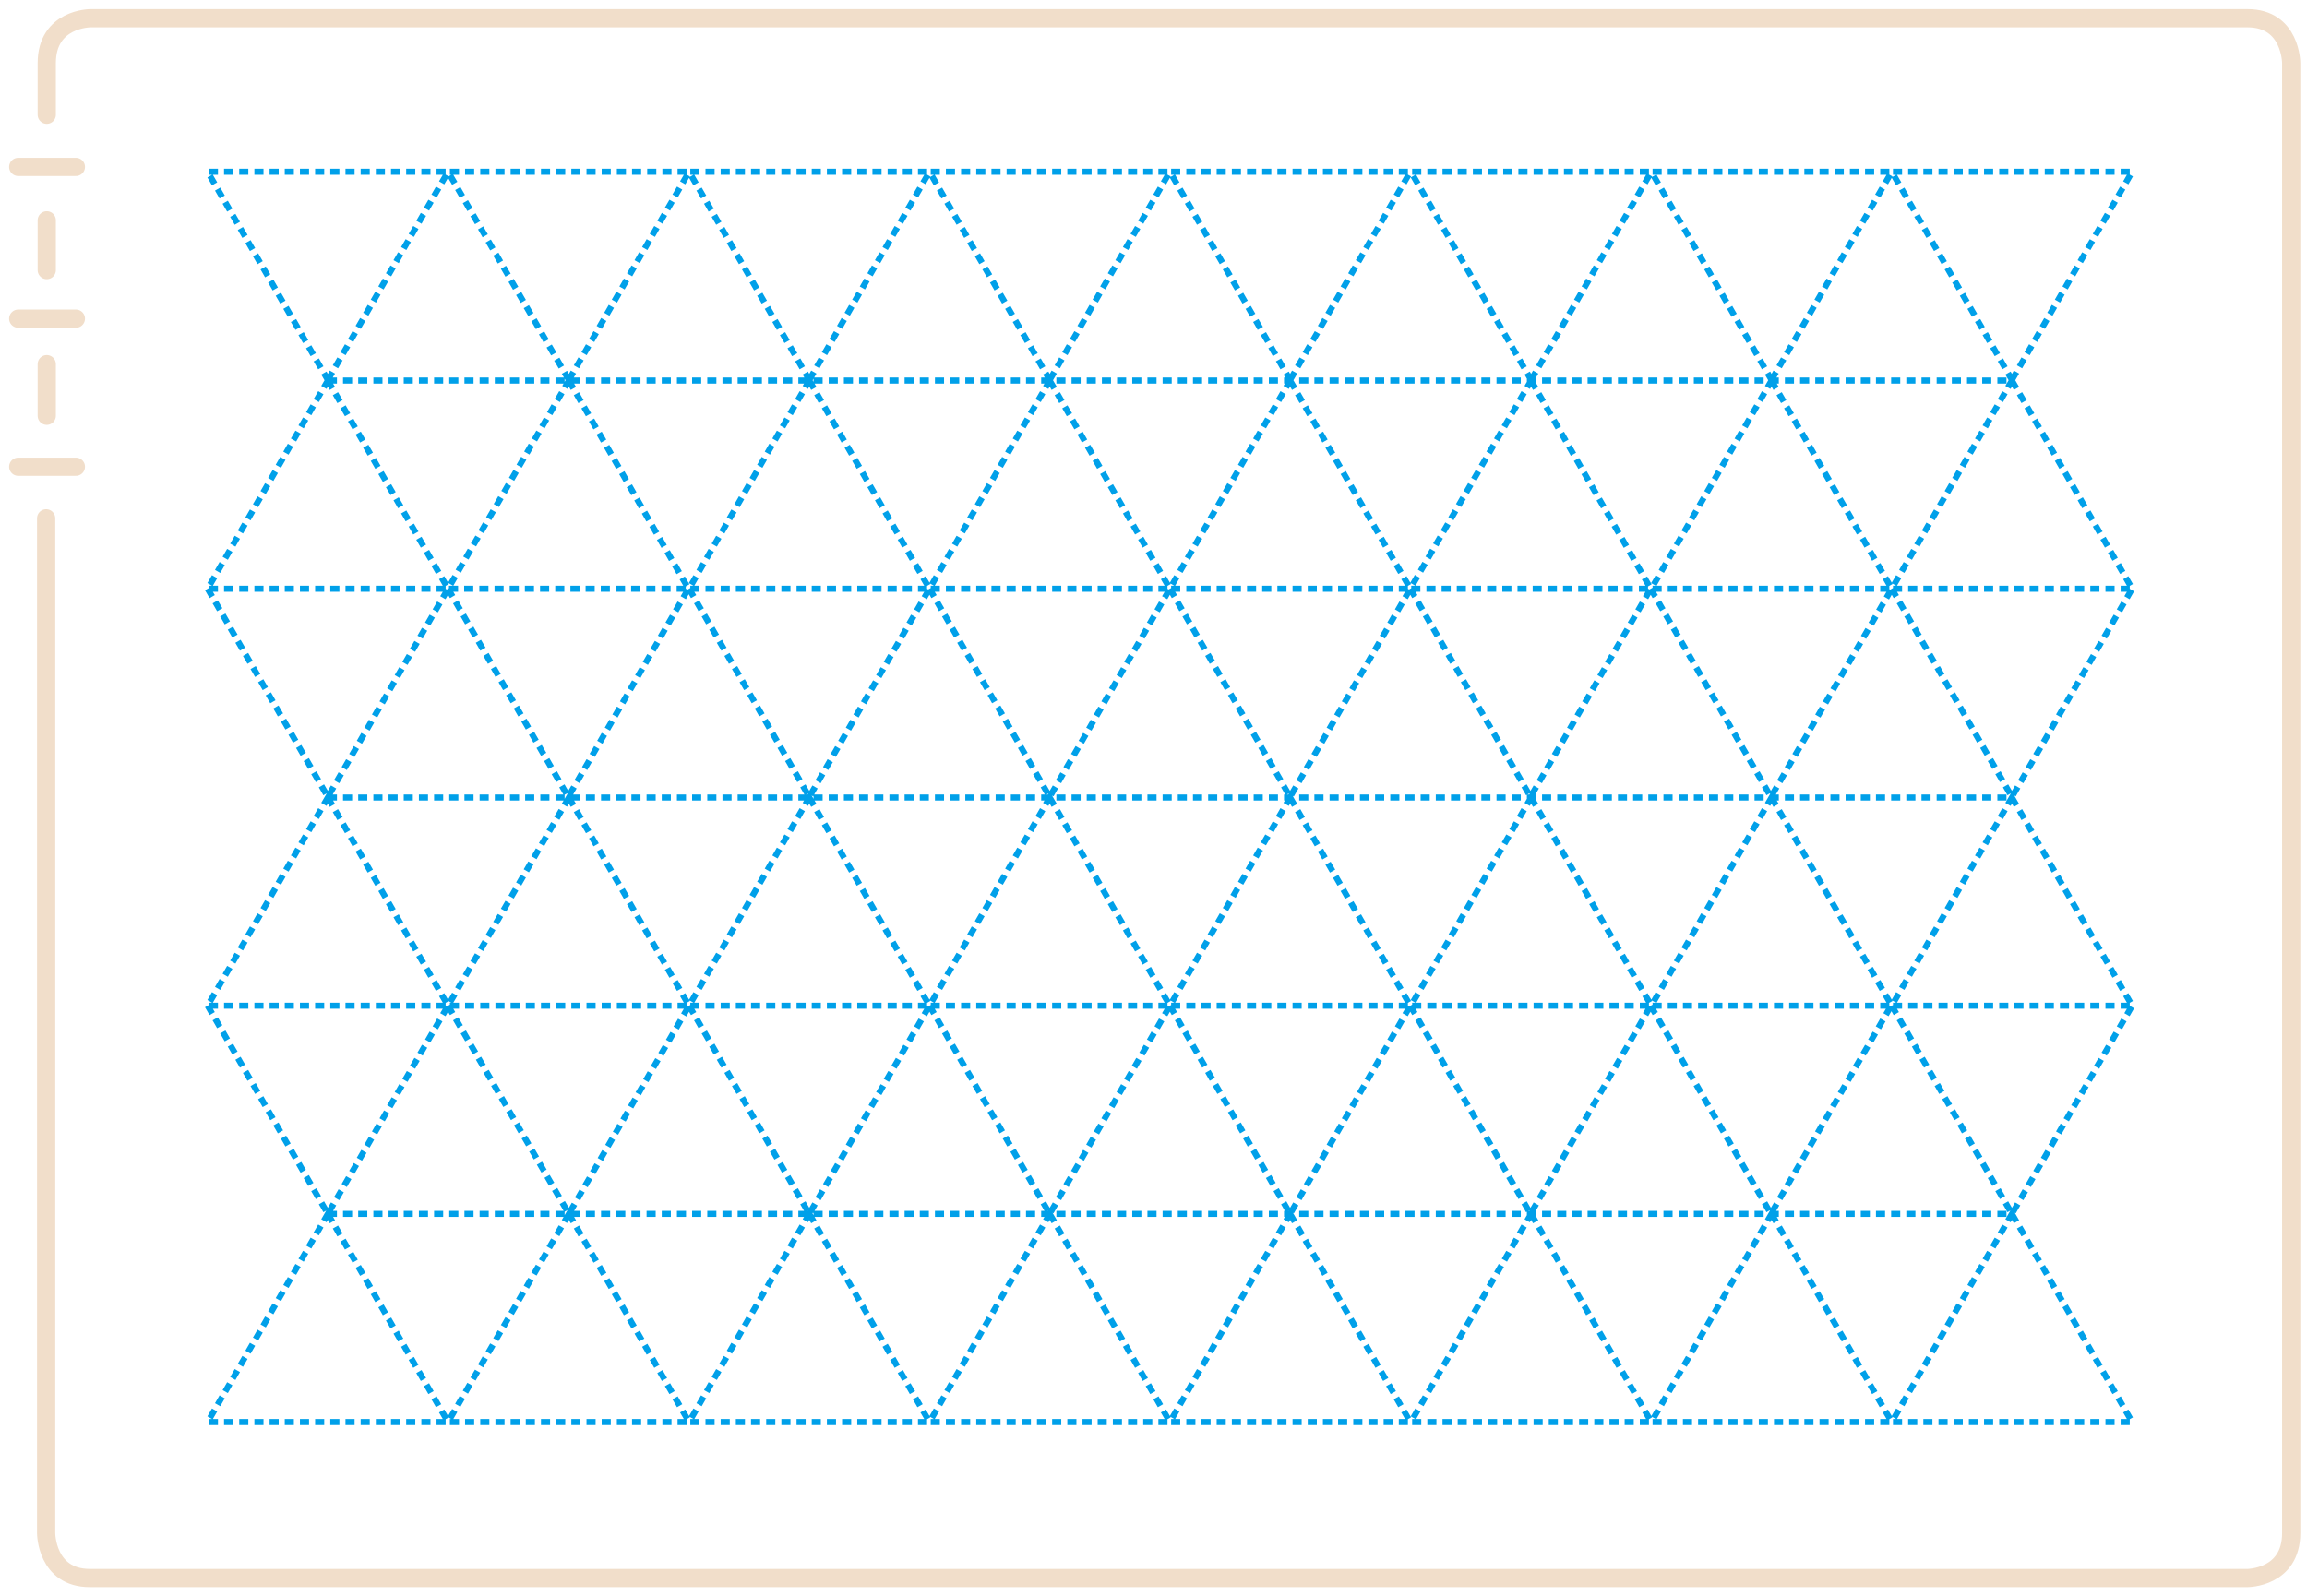 <?xml version="1.0" encoding="utf-8"?>
<!-- Generator: Adobe Illustrator 23.1.0, SVG Export Plug-In . SVG Version: 6.00 Build 0)  -->
<svg version="1.1" id="레이어_1" xmlns="http://www.w3.org/2000/svg" xmlns:xlink="http://www.w3.org/1999/xlink" x="0px"
	 y="0px" width="380px" height="263px" viewBox="0 0 380 263" style="enable-background:new 0 0 380 263;" xml:space="preserve">
<g>
	<g>
		<path style="fill:none;stroke:#F1DECA;stroke-width:3;stroke-linecap:round;stroke-linejoin:round;" d="M7.6,85.4v167.2
			c0,0,0,7.4,7.2,7.4h355.4c0,0,7.2,0,7.2-7.4V10.4c0,0,0-7.4-7.2-7.4H14.9c0,0-7.2,0-7.2,7.4v8.5 M7.7,36.3v8.2 M7.7,60v8.5"/>
	</g>
	<path style="fill:none;stroke:#F1DECA;stroke-width:3;stroke-linecap:round;stroke-linejoin:round;" d="M3,27.5h9.5 M3,52.5h9.5
		 M3,76.9h9.5"/>
	<g>
		<path style="fill:none;stroke:#00A0E9;stroke-dasharray:1.5,1;" d="M54,200h277.2 M54,131.4h277.2 M54,62.7h277.2 M331.4,200
			l19.8,34.3h-39.6L331.4,200z M291.8,200l19.8,34.3h-39.6L291.8,200z M252.2,200l19.8,34.3h-39.6L252.2,200z M212.5,200l19.8,34.3
			h-39.6L212.5,200z M172.9,200l19.8,34.3h-39.6L172.9,200z M133.3,200l19.8,34.3h-39.6L133.3,200z M93.7,200l19.8,34.3H73.8
			L93.7,200z M54,200l19.8,34.3H34.2L54,200z M311.6,165.7l19.8,34.3l19.8-34.3 M271.9,165.7l19.8,34.3l19.8-34.3 M232.3,165.7
			l19.8,34.3l19.8-34.3 M192.7,165.7l19.8,34.3l19.8-34.3 M153.1,165.7l19.8,34.3l19.8-34.3 M113.5,165.7l19.8,34.3l19.8-34.3
			 M73.8,165.7L93.7,200l19.8-34.3 M34.2,165.7L54,200l19.8-34.3 M331.4,131.4l19.8,34.3h-39.6L331.4,131.4z M291.8,131.4l19.8,34.3
			h-39.6L291.8,131.4z M252.2,131.4l19.8,34.3h-39.6L252.2,131.4z M212.5,131.4l19.8,34.3h-39.6L212.5,131.4z M172.9,131.4
			l19.8,34.3h-39.6L172.9,131.4z M133.3,131.4l19.8,34.3h-39.6L133.3,131.4z M93.7,131.4l19.8,34.3H73.8L93.7,131.4z M54,131.4
			l19.8,34.3H34.2L54,131.4z M311.6,97l19.8,34.3L351.2,97 M271.9,97l19.8,34.3L311.6,97 M232.3,97l19.8,34.3L271.9,97 M192.7,97
			l19.8,34.3L232.3,97 M153.1,97l19.8,34.3L192.7,97 M113.5,97l19.8,34.3L153.1,97 M73.8,97l19.8,34.3L113.4,97 M34.2,97L54,131.3
			L73.8,97 M331.4,62.7L351.2,97h-39.6L331.4,62.7z M291.8,62.7L311.6,97h-39.6L291.8,62.7z M252.2,62.7L271.9,97h-39.6L252.2,62.7z
			 M212.5,62.7L232.3,97h-39.6L212.5,62.7z M172.9,62.7L192.7,97h-39.6L172.9,62.7z M133.3,62.7L153.1,97h-39.6L133.3,62.7z
			 M93.7,62.7L113.4,97H73.8L93.7,62.7z M54,62.7L73.8,97H34.2L54,62.7z M331.4,62.6l19.8-34.3h-39.6L331.4,62.6z M291.8,62.6
			l19.8-34.3h-39.6L291.8,62.6z M252.2,62.6l19.8-34.3h-39.6L252.2,62.6z M212.5,62.6l19.8-34.3h-39.6L212.5,62.6z M172.9,62.6
			l19.8-34.3h-39.6L172.9,62.6z M133.3,62.6l19.8-34.3h-39.6L133.3,62.6z M93.7,62.6l19.8-34.3H73.8L93.7,62.6z M54,62.6l19.8-34.3
			H34.2L54,62.6z"/>
	</g>
</g>
</svg>
